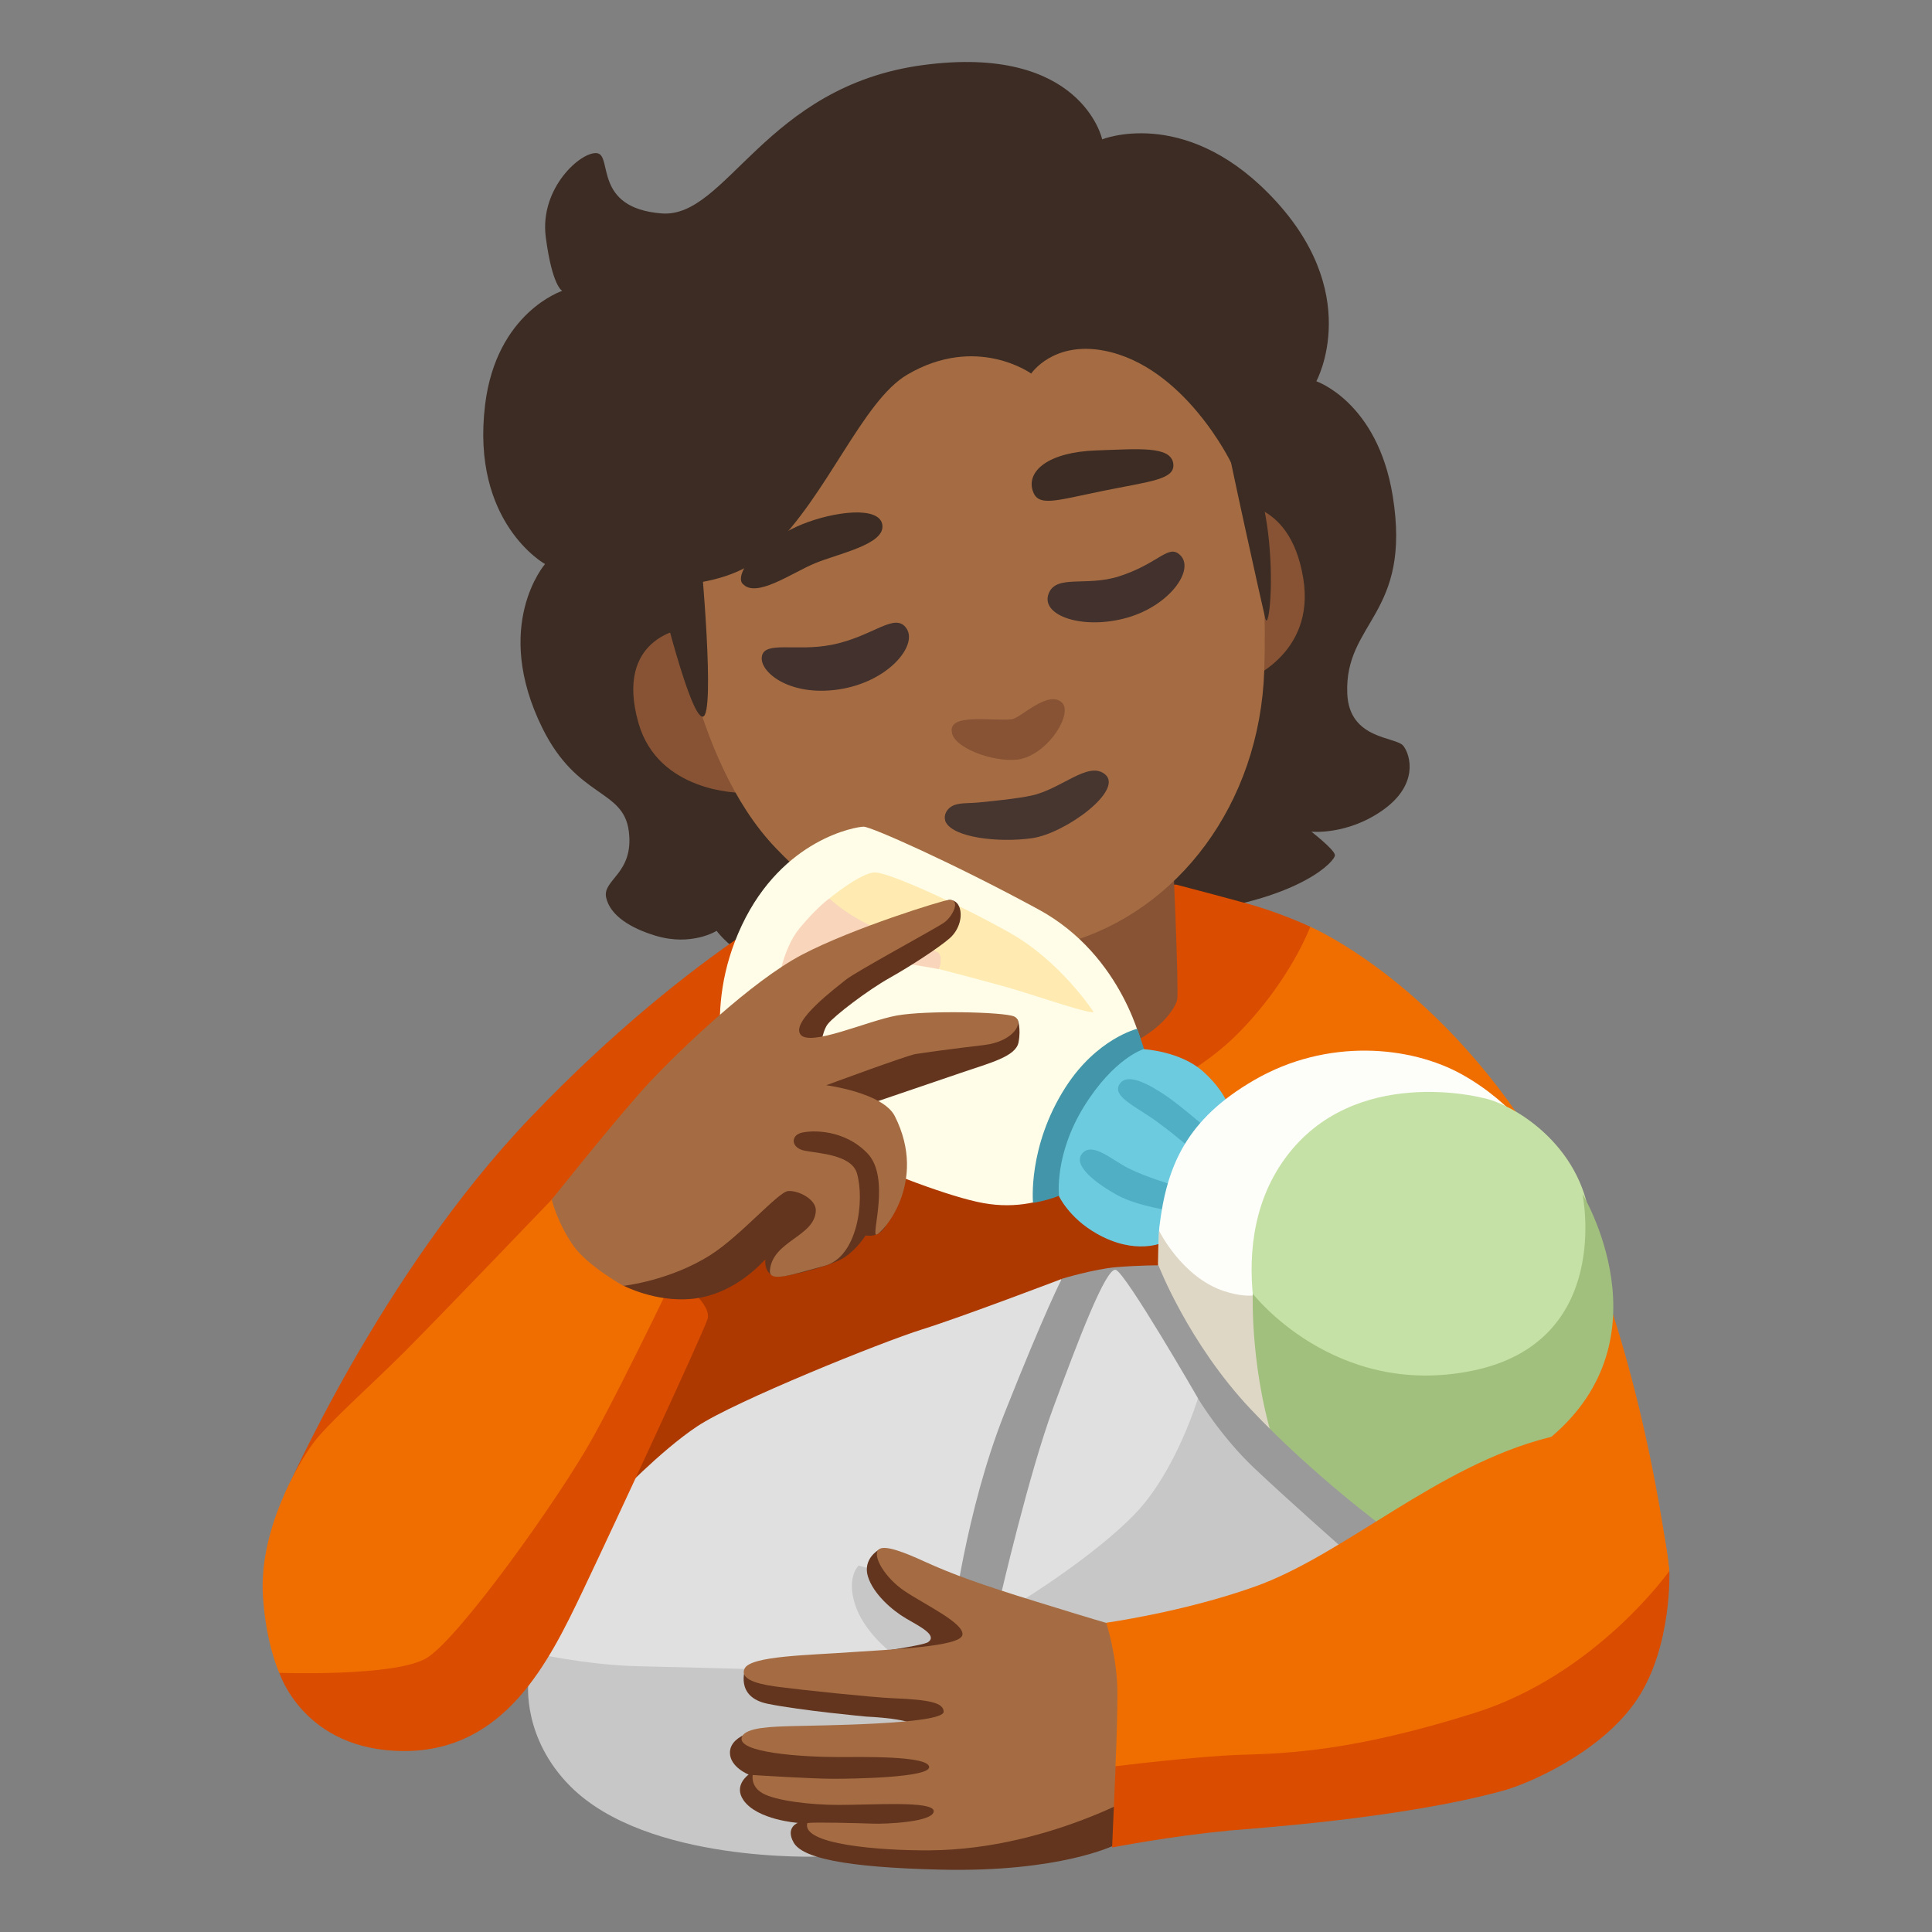 <svg enable-background="new 0 0 128 128" viewBox="0 0 128 128" xmlns="http://www.w3.org/2000/svg"><rect x="0" y="0" width="128" height="128" fill="#808080" stroke="none"/><path d="m73.02 9.22s-1.37-6.31-11.86-4.91-13.01 10.17-17.33 9.83c-4.55-.36-3.23-3.84-4.27-3.99s-3.83 2.3-3.4 5.57 1.09 3.55 1.09 3.55-4.36 1.42-5.11 7.54c-.96 7.83 3.97 10.56 3.97 10.56s-3.54 4.06-.17 10.88c2.32 4.68 5.36 4 5.72 6.82s-1.77 3.2-1.5 4.4 1.64 2.03 3.26 2.52c2.4.73 4.06-.32 4.06-.32s1.77 2.5 5.38 2.66c4.69.2 7.35-3.22 7.35-3.22l5.02-2.63s6.87 2.88 13.94 1.94 9.33-3.4 9.27-3.78-1.56-1.54-1.56-1.54 2.37.25 4.74-1.43 1.84-3.62 1.36-4.25-3.59-.39-3.72-3.46c-.2-4.78 4.29-5.21 3.01-13.11-1.01-6.22-5.06-7.59-5.06-7.59s3.27-5.94-3.18-12.46c-5.68-5.75-11.03-3.56-11.03-3.56z" fill="#3c2c23"/><path d="m82.48 45.11s4.72-1.67 3.86-6.82c-.9-5.43-4.87-4.93-4.87-4.93l1 11.75z" fill="#875334"/><path d="m97.87 104.5 12.73-.41s-1.91-16.6-8.09-27.19c-6.86-11.73-15.7-15.5-15.7-15.5l-21.41 13 12.85 32.59 19.63-2.5z" fill="#f06e00"/><path d="m18.85 99.04s6.29-14.55 16.3-25.01c10.97-11.47 19.93-15.62 19.93-15.62l22.85.2s2.38.62 4.65 1.24 4.23 1.55 4.23 1.55-1.34 3.62-4.85 7.13-8.68 5.06-8.68 5.06-54.43 25.45-54.43 25.45z" fill="#da4c00"/><path d="m37.48 102.76 43.63-12.75-7.25-18.11-25.97 3.75-9.34 23.7z" fill="#ad3900"/><path d="m42.3 47.9c1.31 4.61 6.72 4.62 6.72 4.62l-1.51-9.72-2.27-1.13s-4.55.57-2.94 6.23z" fill="#875334"/><path d="m60 60.49.62 8.41s2.54 2.68 9.23 1.72c6.57-.94 8.01-3.82 8.14-4.38s-.32-10.48-.32-10.48-17.67 4.73-17.67 4.73z" fill="#875334"/><path d="m44.58 38.72s1.09 11.52 6.84 17.49 11.86 8.33 19.23 6.26c7.37-2.06 12.82-9.21 13.11-18.05.12-3.72-.07-6.44-.33-8.35-.36-2.64-1.87-5.42-1.87-5.42s-3.09-6.4-8.42-7.42c-3.38-.64-4.82 1.52-4.82 1.52s-3.62-2.62-8.21.07c-2.99 1.76-5.29 8.02-9.06 11.61-2.57 2.45-6.48 2.29-6.48 2.29z" fill="#a56c43"/><path d="m63.07 48.58c.3 1.15 3.24 2.03 4.59 1.7 1.89-.46 3.44-3.05 2.69-3.74-.92-.84-2.72 1.03-3.31 1.11-1.18.16-4.33-.46-3.96.92z" fill="#875334"/><path d="m62.62 54.38c.41 1.12 3.57 1.47 5.77 1.15s6.09-3.18 4.82-4.23c-1.11-.91-2.88.98-4.88 1.41-1 .21-2.34.34-3.54.46-.64.06-1.28 0-1.7.23-.37.19-.59.62-.46.98z" fill="#473530"/><g fill="#3c2c23"><path d="m68.41 32.48c.34 1.13 1.45.7 4.63.05s4.85-.75 4.69-1.83c-.18-1.17-2.32-.95-5.06-.86-3.29.11-4.63 1.4-4.26 2.64z"/><path d="m49.2 38.67c.87 1 3.23-.7 4.79-1.35s4.63-1.24 4.47-2.53-3.18-.92-5.33-.05c-.85.34-2.39 1.2-3.18 2.05s-1.03 1.57-.75 1.89z"/><path d="m43.7 39.22s2.03 8.4 2.87 8.26-.14-10.64-.14-10.64l-3.01.14s.28 2.24.28 2.24z"/><path d="m82.78 30.34s.99 2.3 1.3 5.57c.31 3.28-.06 5.82-.25 5.07s-2.57-11.5-2.63-12.18c-.22-2.37 1.58 1.54 1.58 1.54z"/></g><path d="m50.48 43.47c-.21 1.01 1.78 2.69 5.06 2.21 3.29-.48 5.28-2.91 4.52-4.04s-2.21.54-4.96 1.08c-2.33.46-4.42-.27-4.62.75z" fill="#42312c"/><path d="m69.47 39.34c-.54 1.45 2.28 2.42 5.22 1.58s4.65-3.41 3.34-4.27c-.72-.46-1.41.74-3.91 1.54-2.17.69-4.16-.16-4.65 1.15z" fill="#42312c"/><path d="m75.7 69.43s-1.23-6.1-6.9-9.18-11.09-5.48-11.58-5.48-5.36.8-8.07 6.53-.86 10.72-.62 11.39 12.19 6.22 16.63 7.02 7.27-2.09 7.27-2.09l3.26-8.19z" fill="#fffde7"/><path d="m51.51 65.33s.3-2.43 1.47-3.84 1.96-1.96 1.96-1.96l8.01 2.83-.74 1.85s-4.5-.86-6.22-.68-4.49 1.8-4.49 1.8z" fill="#f9d6bb"/><path d="m72.44 67.03s-2.16-3.33-5.54-5.23c-3.39-1.91-8.01-4-8.93-4s-3.02 1.72-3.02 1.72 1 1.03 3.2 2.03c2.51 1.14 3.94 1.42 4.06 1.6.27.41 0 1.05 0 1.05s3.82.99 5.23 1.42 4.87 1.6 4.99 1.42z" fill="#ffebb1"/><path d="m70.59 72.04c-2.52 3.94-2.15 7.65-2.15 7.65s1.55-.21 2.66-.95 5.06-7.89 4.84-8.73-.6-1.85-.6-1.85-2.67.64-4.75 3.88z" fill="#4396a9"/><path d="m70.16 79.22s-.32-2.73 1.67-5.93 3.93-3.78 3.93-3.78 2.43.12 3.95 1.48c2.01 1.8 1.96 3.4 1.96 3.4l-4.63 7.93s-1.82.88-4.4-.6c-1.83-1.04-2.49-2.49-2.49-2.49z" fill="#6dcbe0"/><path d="m79.93 74.74s-1.81-1.57-2.76-2.2-2.48-1.54-3-.71 1.12 1.48 2.53 2.52 2.44 1.97 2.44 1.97l.78-1.58z" fill="#50afc4"/><path d="m77.74 78.52s-1.85-.55-2.96-1.11c-1.11-.55-2.4-1.79-3.08-.99s.99 2.03 2.34 2.77 3.7 1.05 3.7 1.05 0-1.72 0-1.72z" fill="#50afc4"/><path d="m76.88 85.08s-.15-3.08-.07-3.78c.48-4.04 1.78-7.14 6.3-9.75 4.82-2.79 10.34-2.27 13.76-.36 3.51 1.96 5.21 4.8 5.21 4.8l-18.41 18.34-6.8-9.24z" fill="#fdfefa"/><path d="m76.79 81.54s1.53 3.11 4.34 4.01c1.85.59 2.57.1 2.57.1l.58 10.01-5.19-5.03-2.22-5.55s-.1-.54-.13-.78c-.06-.47.04-2.76.05-2.76z" fill="#dfd7c5"/><path d="m84.47 91.66s-3.9-8.66.68-14.93c4.57-6.25 13.09-3.99 13.09-3.99 1.89.36 6.53 3 7.12 8.2.53 4.69-3.57 11.42-3.57 11.42l-17.32-.71z" fill="#c6e1a5"/><path d="m83 85.71s5.38 6.96 14.52 5.11c9.4-1.9 7.32-11.72 7.32-11.72s5.78 9.49-2.09 16.12c-1.61 1.35-13.68 11.9-13.68 11.9s-3.59-8.42-4.39-10.69c-1.88-5.29-1.68-10.71-1.68-10.71z" fill="#a1c07d"/><path d="m35.25 105.85-.25 5.68s-.4 3.63 2.8 6.83c5.1 5.1 16.51 4.64 16.51 4.64l12.37-7.93-4.11-8.31-6.75-5.76-20.57 4.86z" fill="#c7c7c7"/><path d="m40.76 99.27s2.96-3.13 5.43-4.77c2.47-1.65 12.26-5.6 14.89-6.42s9.24-3.34 9.24-3.34l1.3 12.48-7.13 8.63-7.6-2.13s-.82.74-.25 2.55 2.3 3.13 2.3 3.13l-9.62 1.17s-3.63-.1-7.08-.18c-3.46-.08-7.08-.91-7.08-.91l5.6-10.2z" fill="#e0e0e0"/><path d="m70.33 84.73s2.16-.66 3.66-.78 2.76-.12 2.76-.12 1.98 5.15 6.11 9.53 8.93 7.91 8.93 7.91l-11.15 11.15-17.56-4.79s.89-7.51 3.48-14.02c2.76-6.95 3.78-8.87 3.78-8.87z" fill="#9a9a9a"/><path d="m72.6 99.83-5.33 6.77 8.63 2.22 14.14-5.69-1.2-.66s-3.54-3.12-5.75-5.21c-2.22-2.1-3.72-4.61-3.72-4.61z" fill="#c7c7c7"/><path d="m66.27 105.84s1.9-8.23 3.52-12.6 3.48-9.29 4.13-9.11 5.45 8.51 5.45 8.51-1.44 4.79-4.13 7.61-7.55 5.81-7.55 5.81-1.42-.22-1.42-.22z" fill="#e0e0e0"/><path d="m58.2 102.69s-1.05.6-.7 1.75 1.6 2.25 2.55 2.8 2.05 1.1 1.45 1.55-12.12 1.77-12.12 1.77-.72 1.87 1.48 2.32 6.55.85 6.55.85 3.3.13 3.25.73-9.96.07-9.96.07-2.34.28-2.34 1.59c0 .96 1.24 1.45 1.24 1.45s-1.03.71-.34 1.7c.91 1.31 3.6 1.5 3.6 1.5s-.84.3-.28 1.3 3.28 1.65 9.78 1.8c7.88.18 11.47-1.62 11.47-1.62l2.84-6.76-12.16-9.66-6.3-3.15z" fill="#63351e"/><path d="m73.56 107.6s-1.07-.3-4.91-1.49c-3.7-1.14-5.57-1.82-7.39-2.65-1.35-.62-2.7-1.15-3.06-.79-.41.41.41 1.85 1.73 2.74s4.01 2.15 3.83 2.92-4.62.94-7.37 1.13c-2.73.2-6.67.24-7.06 1.09s1.41 1.1 2.31 1.22c1.26.17 6.19.69 7.48.74 2.52.1 3.38.31 3.4.89.03.86-8.48.91-10.11.96-1.22.04-2.98.07-3.25.7-.45 1.07 4.04 1.35 6.43 1.35 1.34 0 5.94-.11 5.97.66.03.71-5.11.78-6.34.78-1.46 0-5.35-.25-5.35-.25s-.16.74.64 1.2c.86.5 3.18.78 5.03.78 2.35 0 6.27-.28 6.32.4.05.73-3.16.88-4.08.84-.82-.03-3.79-.11-4.29-.04-.43 1.42 4.79 1.83 8.08 1.81 8.26-.05 15.14-4.4 15.14-4.4l1.4-6.44-4.54-4.17z" fill="#a56c43"/><path d="m110.59 104.13s-.52-10.77-7.99-8.89c-7.37 1.86-13.53 7.77-19.47 9.88-4.75 1.69-9.84 2.39-9.84 2.39s.74 2.28.74 4.65-.13 4.87-.13 4.87l18 .97 16.4-7.35s2.37-4.11 2.28-6.54z" fill="#f06e00"/><path d="m81.3 121.3c-3.58.32-7.62 1.1-7.62 1.1l.23-5.38s5.26-.66 8.32-.76c3.06-.09 7.45-.24 15.49-2.78s12.88-9.4 12.88-9.4.2 4.94-2.1 8.45c-2.35 3.58-7.31 5.67-8.89 6.1-6.84 1.88-16.7 2.51-18.31 2.66z" fill="#da4c00"/><path d="m36.26 87.13-17.77 23.65s1.6 5.23 8.29 5.23 9.59-5.91 11.82-10.59 7.94-17 8.27-18.01-1.8-2.51-1.8-2.51z" fill="#da4c00"/><path d="m41.61 75.42-5.06 4.06s-7.54 7.87-9.77 10.1-5.02 4.68-6.02 6.02-3.62 5.78-3.34 10.15c.2 3.18 1.08 5.08 1.08 5.08s7.61.27 9.73-.96 8.81-10.59 11.04-14.61c2.23-4.01 6.36-12.71 6.36-12.71l-4.01-7.14z" fill="#f06e00"/><path d="m43.96 79.54-2.67 5.63s2.08 1.1 4.48.89c3.08-.27 4.97-2.74 4.94-2.61-.05.23 0 1.12.84 1.12s3.56-.72 4.39-1.26 1.41-1.46 1.41-1.46 1.01.24 1.42-.83.24-4.8.24-4.8l-1.22-3.14s4-1.36 5.9-2.01 3.61-1.07 3.79-2.01-.06-1.51-.06-1.51l-13.14 2.3s.15-1.48.56-2c.45-.57 2.67-2.26 4.1-3.06 1.54-.87 3.29-2.03 3.97-2.62s.89-1.54.63-2.12c-.22-.5-.7-.42-.7-.42l-13.84 8.49-5.04 11.44z" fill="#63351e"/><path d="m36.55 79.48s4.62-5.81 6.58-7.88 6.64-6.58 10.01-8.35 9.35-3.61 9.72-3.63c.83-.06.27 1.1-.32 1.51s-5.85 3.25-6.5 3.78-3.61 2.73-3.02 3.61 4.44-.89 6.4-1.24 7.05-.24 7.76.06.06 1.66-2.01 1.9-3.92.5-4.5.59-5.93 2.07-5.93 2.07 3.75.49 4.54 2.04c2.25 4.44-.86 7.8-1.22 7.86s.95-3.79-.59-5.39-3.67-1.54-4.38-1.36-.71 1.01.24 1.19 3.07.27 3.44 1.48c.53 1.78.06 5.55-2.13 6.14s-3.71 1.14-3.63.3c.18-1.96 2.98-2.23 3.04-3.95.03-.77-1.19-1.36-1.84-1.3s-3.13 2.95-5.1 4.21c-2.71 1.74-5.81 2.07-5.81 2.07s-2.4-1.34-3.32-2.67c-1.07-1.54-1.42-3.02-1.42-3.02z" fill="#a56c43"/></svg>